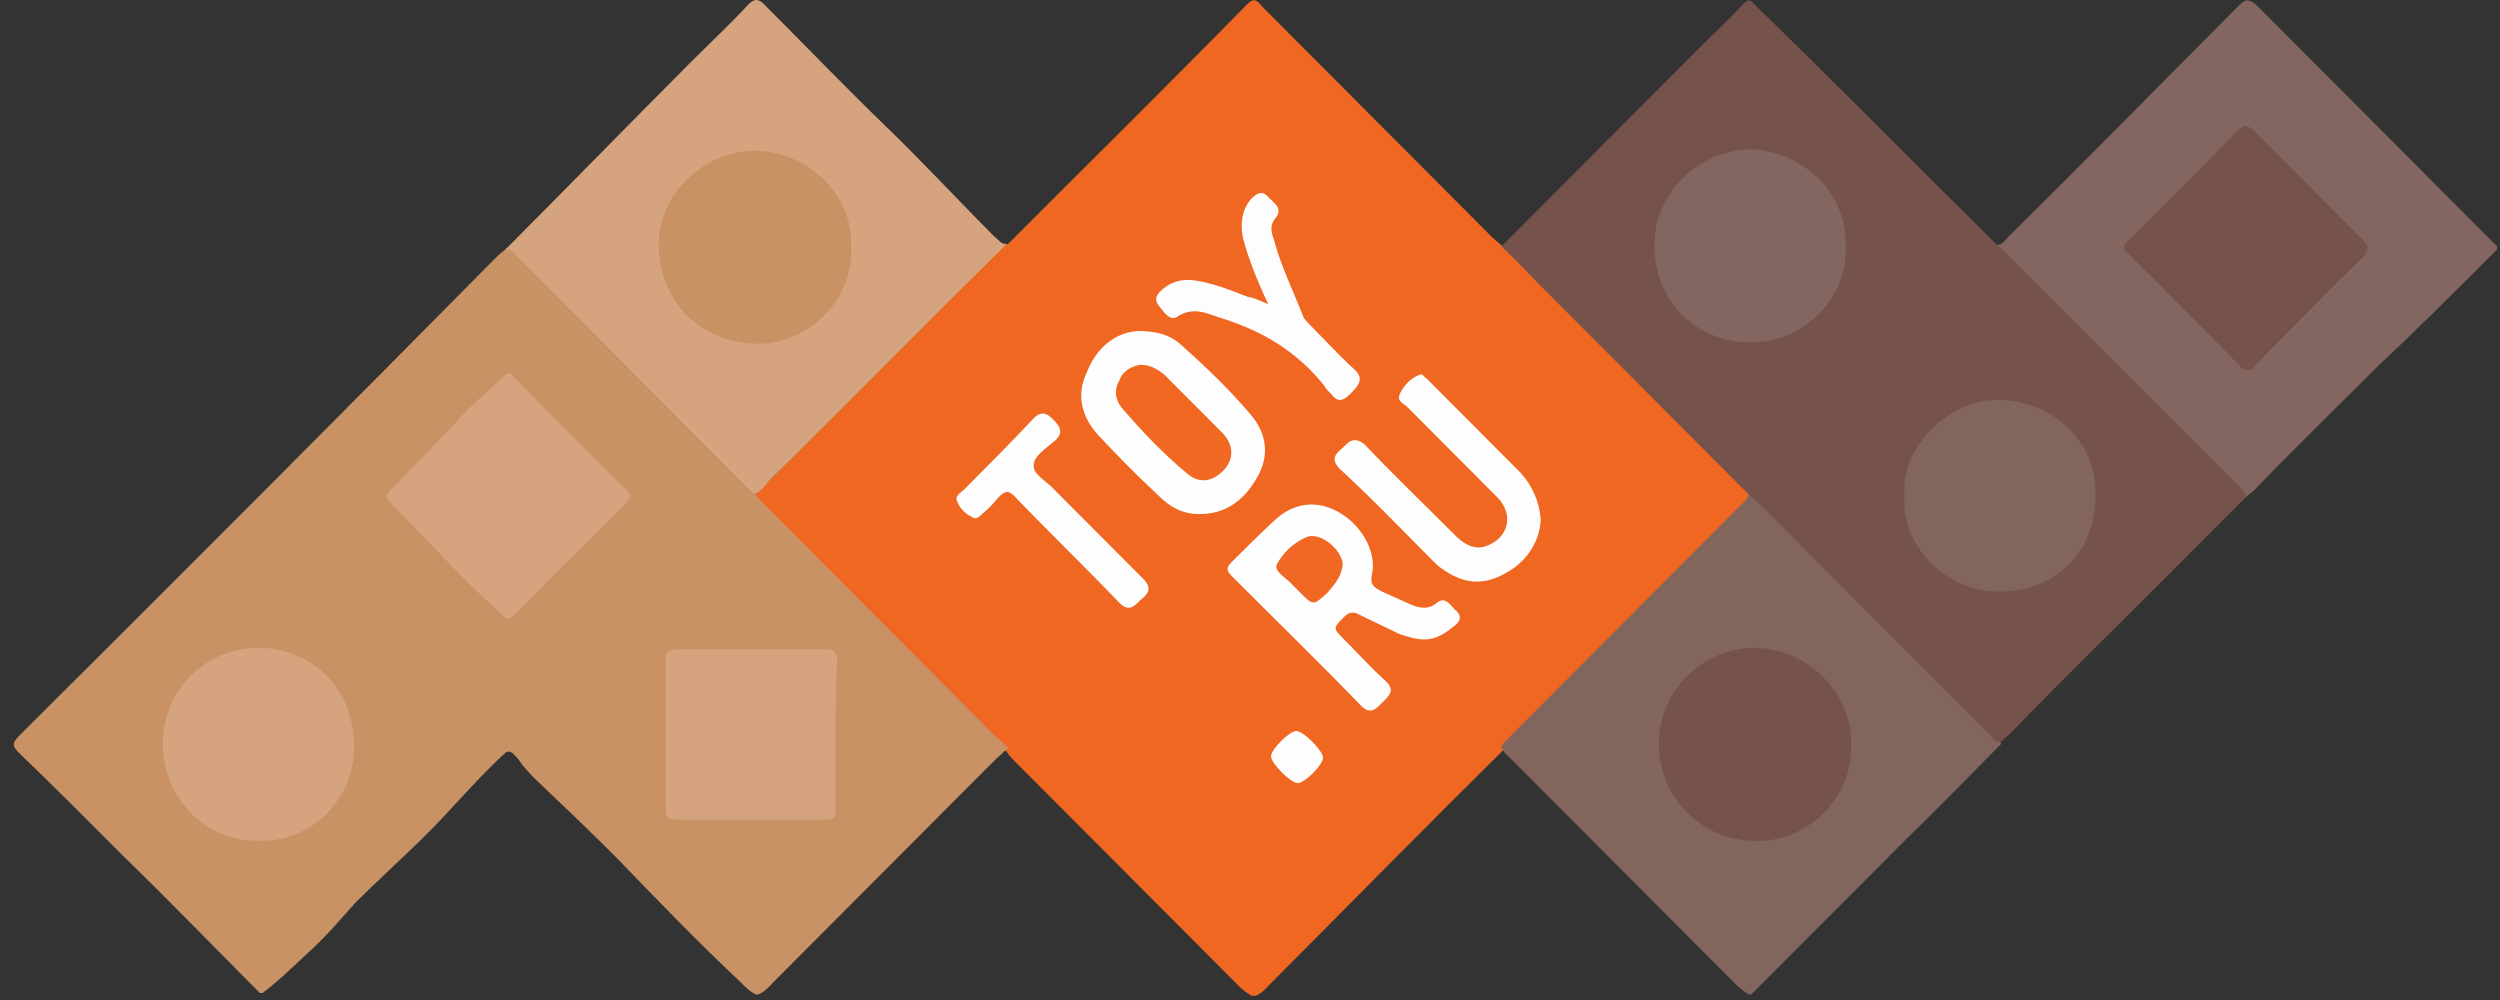 <svg xmlns="http://www.w3.org/2000/svg" width="80" height="32" viewBox="0 0 80 32">
    <rect x="0" y="0" width="80" height="32" fill="#333333" stroke="none"/>
    <g fill="none">
        <path fill="#F06722" d="M32.27 7.797c2.561-2.569 5.123-5.093 7.64-7.662.27-.27.36-.045.494.09l7.326 7.347c.135.135.27.225.36.315.18.045.27.18.36.27l7.28 7.302c.135.135.27.226.315.406 0 .27-.18.405-.36.54-2.516 2.525-5.033 5.003-7.505 7.527-2.517 2.48-4.989 5.003-7.506 7.527-.135.135-.27.316-.494.406h-.135c-.135-.09-.27-.18-.36-.27l-7.236-7.257c-.09-.09-.18-.18-.224-.27L24.36 16.18c-.09-.09-.18-.18-.18-.315.09-.226.314-.36.45-.496l7.1-7.121c.135-.225.315-.36.54-.45z"/>
        <path fill="#C89265" d="M24.18 15.82c.09.135.18.225.314.36l7.371 7.392c.135.135.27.225.405.36-.27.226-.495.451-.72.676l-6.786 6.806c-.135.135-.27.316-.494.406h-.09c-.18-.09-.315-.226-.45-.36-1.393-1.308-2.696-2.66-4-4.012-.854-.856-1.708-1.668-2.561-2.479-.225-.225-.405-.406-.585-.676-.27-.316-.314-.316-.584-.045-.809.766-1.528 1.622-2.292 2.389-.764.766-1.573 1.487-2.337 2.253-.45.496-.9 1.037-1.393 1.487-.54.496-1.034.992-1.574 1.398h-.09c-1.438-1.443-2.876-2.93-4.359-4.372-1.079-1.082-2.202-2.209-3.326-3.29-.225-.226-.27-.316 0-.586C5.753 18.434 10.831 13.34 15.91 8.203c.09-.09.225-.18.315-.27.224-.09.314.09.45.225.763.72 1.482 1.487 2.246 2.208l4.99 5.003c.089.18.224.27.269.45z"/>
        <path fill="#82665E" d="M64.045 23.797c-.989.992-1.933 1.983-2.921 2.93l-5.08 5.093h-.089c-.135-.09-.27-.18-.404-.316l-7.236-7.256c-.09-.09-.225-.18-.27-.36.09-.136.18-.226.315-.361l7.28-7.302c.135-.135.27-.225.315-.405.135-.045.225.09.315.18l7.64 7.662c.09.045.09.09.135.135z"/>
        <path fill="#82665F" d="M79.91 7.977c-1.258 1.262-2.517 2.524-3.82 3.741-1.303 1.307-2.652 2.614-3.955 3.967-.09.09-.18.135-.27.225-.18-.135-.314-.316-.494-.45-2.472-2.48-4.9-4.959-7.371-7.392-.045-.045-.135-.09-.135-.226.225 0 .27-.135.405-.27 2.472-2.434 4.899-4.913 7.37-7.392.225-.225.315-.225.585 0l7.685 7.707v.09z"/>
        <path fill="#75534B" d="M63.91 7.842c.135.135.27.226.405.36l7.28 7.302c.135.135.27.226.27.406l-2.427 2.434c-1.708 1.712-3.416 3.38-5.078 5.093-.09.09-.225.225-.36.315-.18 0-.27-.18-.36-.27l-7.37-7.392c-.09-.09-.225-.18-.315-.27l-6.652-6.67c-.404-.406-.809-.857-1.258-1.263l6.292-6.31c.494-.495.989-.946 1.438-1.442.135-.135.225-.18.36 0 2.607 2.524 5.168 5.138 7.775 7.707z"/>
        <path fill="#D5A47E" d="M24.18 15.82c-.135-.09-.225-.18-.36-.316l-7.236-7.256c-.135-.135-.18-.27-.404-.27 1.977-1.984 3.91-3.967 5.887-5.95.63-.63 1.304-1.262 1.888-1.893.18-.18.315-.18.494 0 1.304 1.307 2.562 2.614 3.91 3.921 1.17 1.127 2.293 2.344 3.461 3.516.135.09.225.27.405.225-2.562 2.524-5.079 5.093-7.64 7.617-.09.135-.225.27-.405.406z"/>
        <path fill="#FEFEFE" d="M45.573 20.462c-.27 0-.54-.09-.809-.18-.45-.226-.854-.406-1.303-.631-.18-.09-.315-.045-.45.09-.36.36-.36.36 0 .721.45.45.854.901 1.304 1.307.36.316.134.496-.09.721-.18.18-.36.406-.674.09-1.349-1.397-2.742-2.749-4.135-4.146-.18-.18-.18-.27 0-.45.45-.452.899-.902 1.393-1.353.584-.54 1.303-.631 1.978-.27.764.405 1.258 1.262 1.123 1.983-.09.36.045.45.315.586.314.135.584.27.899.405.314.135.584.18.854-.045.27-.225.449.09.584.225.18.136.225.316 0 .496s-.54.451-.989.451zm-9.169-9.87c.63 0 1.034.135 1.349.405.809.721 1.573 1.442 2.292 2.299.494.586.584 1.307.18 1.983-.405.721-.989 1.172-1.843 1.172-.54 0-.944-.226-1.303-.586-.675-.631-1.304-1.262-1.933-1.938-.54-.586-.719-1.307-.36-2.028.315-.812.944-1.262 1.618-1.307zm12.9 6.039c-.046.766-.495 1.397-1.214 1.758-.674.36-1.303.27-1.933-.18-.135-.09-.224-.18-.314-.271-.99-.992-1.933-1.983-2.967-2.93-.314-.315-.134-.495.09-.676.18-.18.36-.405.72-.09.943.992 1.932 1.938 2.876 2.885.404.405.764.496 1.168.27.585-.315.674-.991.18-1.487l-2.876-2.885c-.135-.135-.36-.18-.225-.45.135-.27.36-.496.63-.586.09-.045.134.09.224.135l3.011 3.02c.36.405.584.901.63 1.487z"/>
        <path fill="#FEFDFD" d="M40.584 9.735c-.36-.766-.629-1.442-.809-2.118-.09-.45-.045-.902.27-1.262.18-.18.36-.27.54-.045.179.18.494.36.224.676-.18.225-.135.45-.045.676.225.856.63 1.668.944 2.479.045.09.135.18.225.27.449.451.898.947 1.393 1.397.314.27.18.496-.045.722-.18.18-.405.45-.674.09-.09-.09-.18-.18-.225-.27-.854-1.082-1.978-1.758-3.28-2.164-.45-.135-.9-.406-1.44-.045-.224.135-.404-.135-.583-.36-.135-.181-.09-.316.045-.451.314-.316.674-.406 1.078-.361.63.09 1.169.316 1.753.54.135 0 .315.091.63.226z"/>
        <path fill="#FEFEFE" d="M31.191 16.586c-.225-.09-.45-.27-.54-.496-.134-.225.09-.315.18-.405.765-.767 1.529-1.533 2.248-2.3.27-.27.45-.134.629.046.18.18.36.406.045.676-.27.225-.674.496-.674.766-.045.316.45.541.674.812l2.831 2.839c.315.315.135.496-.09.676-.18.18-.36.406-.674.09-1.078-1.127-2.247-2.253-3.326-3.38-.224-.225-.314-.225-.539 0-.18.225-.36.405-.584.586-.045.045-.09.09-.18.09z"/>
        <path fill="#FEFDFC" d="M42.337 24.248c0 .225-.584.811-.809.811-.225 0-.854-.63-.854-.856 0-.226.584-.811.81-.811.224 0 .853.63.853.856z"/>
        <path fill="#D5A47E" d="M16.315 11.944c.045.045.134.09.18.18 1.168 1.172 2.336 2.389 3.55 3.56.18.18.135.226 0 .406-1.169 1.172-2.382 2.344-3.55 3.56-.18.181-.27.181-.45 0-1.258-1.126-2.382-2.388-3.55-3.56-.18-.18-.135-.225 0-.405.808-.812 1.617-1.668 2.426-2.524.36-.361.764-.722 1.169-1.082.045-.045.09-.135.225-.135zM8.27 26.907c-1.708 0-3.057-1.352-3.057-3.11 0-1.758 1.394-3.065 3.057-3.065 1.752 0 3.056 1.353 3.056 3.11.045 1.668-1.304 3.11-3.056 3.065zm18.472-3.425v2.433c0 .226-.045.316-.315.316h-4.764c-.27 0-.36-.09-.36-.36v-4.733c0-.315.135-.36.405-.36h4.719c.27 0 .36.09.36.36-.045.721-.045 1.532-.045 2.344z"/>
        <path fill="#75534B" d="M59.236 23.887c.045 1.623-1.393 3.11-3.146 3.02-1.663-.045-3.011-1.397-3.011-3.11 0-1.667 1.393-3.065 3.056-3.065 1.753 0 3.19 1.533 3.101 3.155zM71.91 11.854c-.135 0-.18-.09-.27-.18-1.168-1.173-2.337-2.39-3.55-3.561-.18-.18-.135-.27 0-.406 1.213-1.172 2.382-2.389 3.55-3.56.18-.18.27-.136.45 0l3.506 3.515c.224.225.224.36 0 .586-1.169 1.127-2.293 2.298-3.461 3.47 0 .045-.09.136-.225.136z"/>
        <path fill="#82665F" d="M59.056 7.887c.09 1.668-1.393 3.11-3.056 3.065-1.753 0-3.056-1.352-3.056-3.065-.045-1.667 1.393-3.11 3.146-3.11 1.618.09 3.056 1.443 2.966 3.11z"/>
        <path fill="#82665E" d="M60.944 15.82c-.135-1.443 1.393-3.11 3.146-3.02 1.663.09 3.011 1.352 2.966 3.065 0 1.712-1.168 3.065-3.1 3.065-1.709 0-3.147-1.488-3.012-3.11z"/>
        <path fill="#C89265" d="M27.236 7.932c.09 1.623-1.348 3.11-3.056 3.065-1.753-.045-3.056-1.307-3.101-3.11-.045-1.757 1.573-3.11 3.146-3.064 1.618.045 3.1 1.397 3.011 3.11z"/>
        <path fill="#F06823" d="M42.966 18.073c-.045.406-.27.631-.494.902-.45.405-.45.405-.854 0l-.225-.226c-.18-.225-.629-.45-.54-.676.18-.36.54-.72.99-.901.45-.135 1.123.45 1.123.901z"/>
        <path fill="#F06822" d="M36.494 11.673c.315 0 .54.135.764.316l1.843 1.848c.36.36.405.81.09 1.171-.36.406-.809.496-1.213.136-.765-.631-1.439-1.352-2.068-2.074-.225-.27-.27-.585-.09-.901.09-.27.36-.45.674-.496z"/>
    </g>
</svg>
